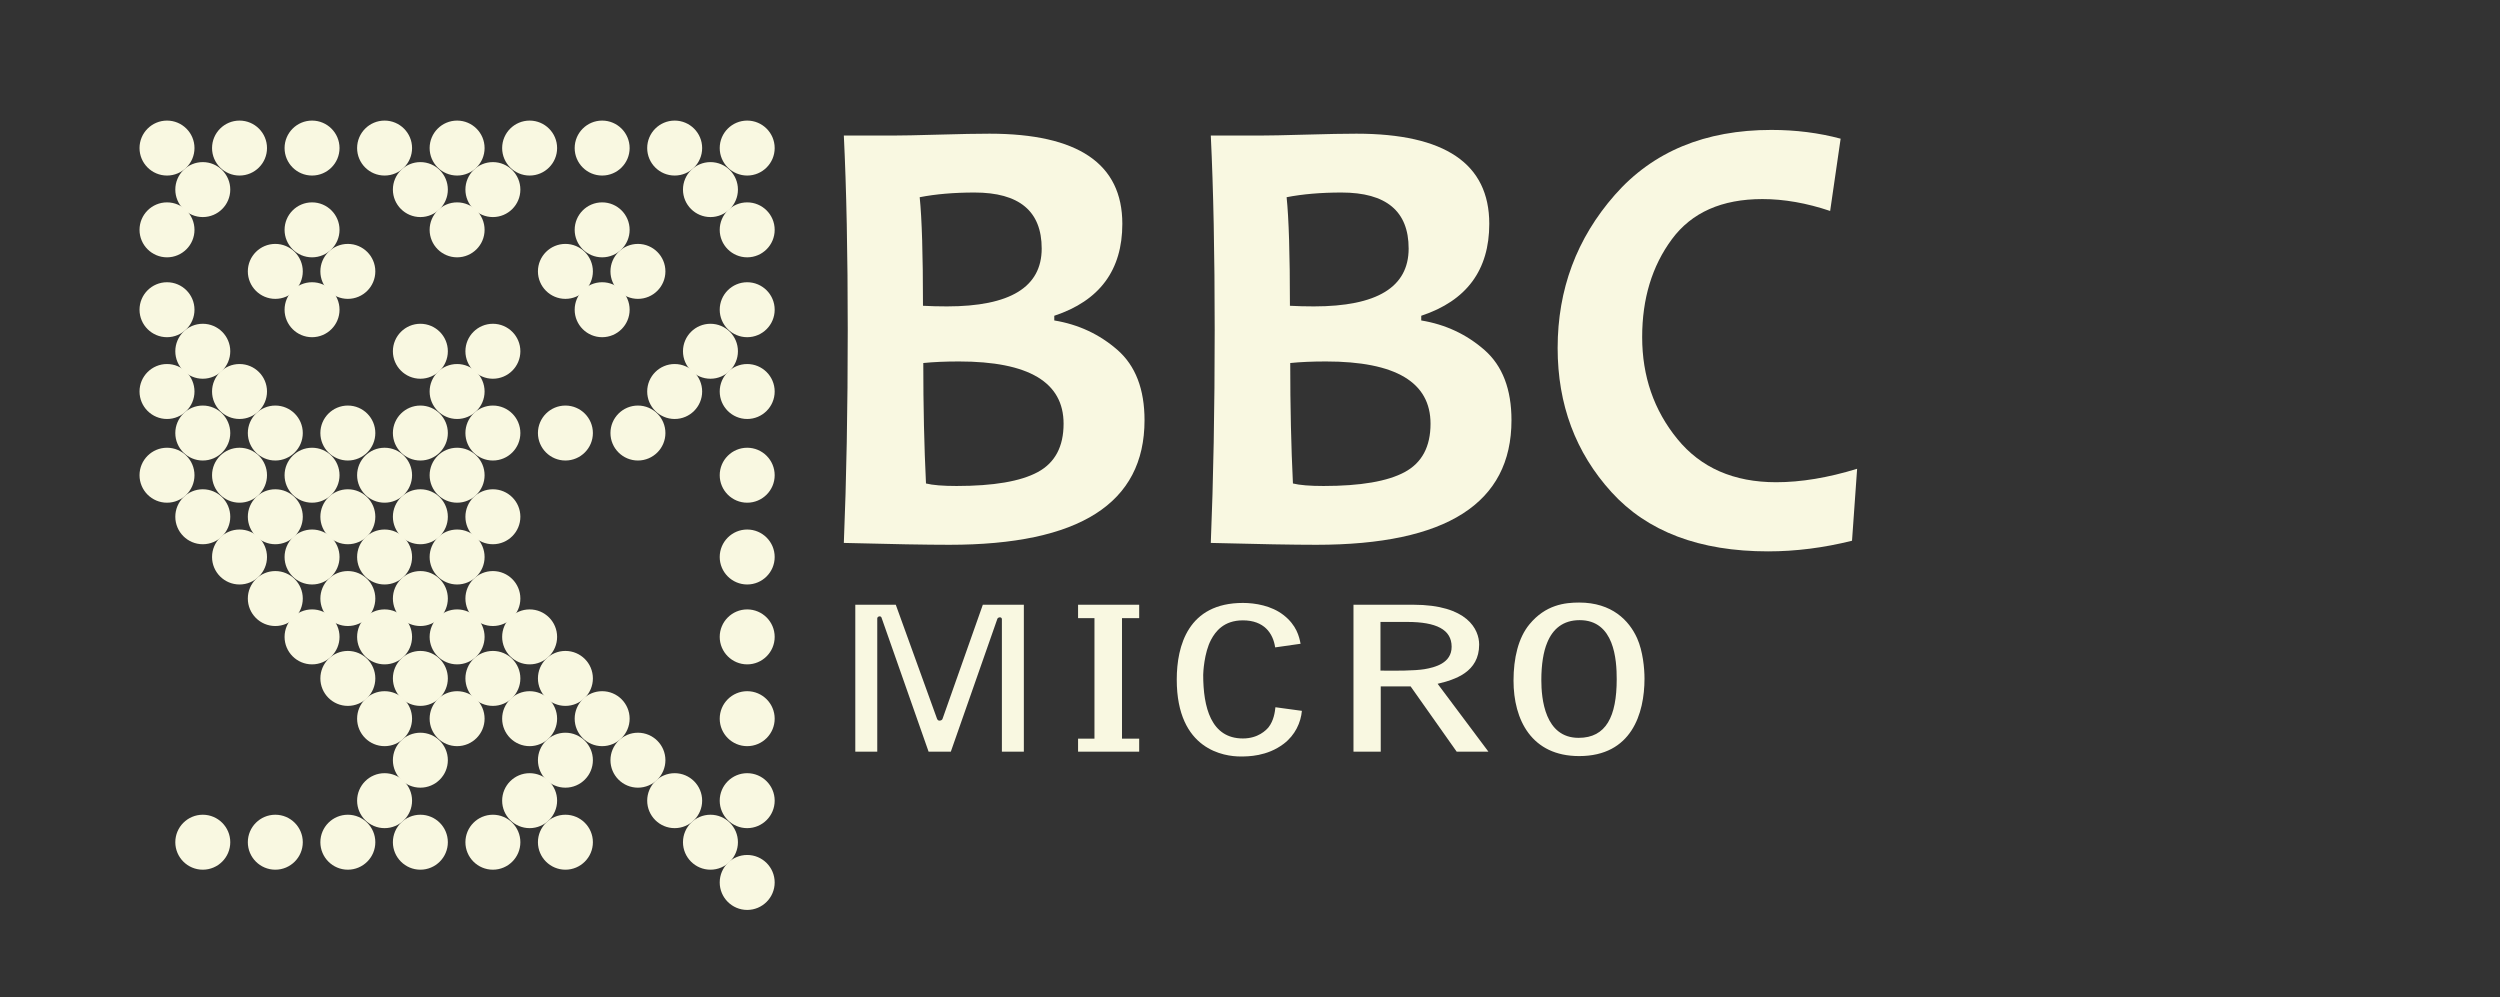<?xml version="1.0" standalone="no"?><!-- Generator: Gravit.io --><svg xmlns="http://www.w3.org/2000/svg" xmlns:xlink="http://www.w3.org/1999/xlink" style="isolation:isolate" viewBox="0 0 169.5 67.609" width="169.5" height="67.609"><rect x="0" y="0" width="169.5" height="67.609" fill="#333333" stroke="none"/><g id="null"><path d=" M 77.599 28.495 C 77.599 34.123 73.188 36.937 64.367 36.937 C 62.836 36.937 60.451 36.895 57.212 36.81 C 57.388 32.539 57.477 27.724 57.477 22.364 C 57.477 17.217 57.389 12.826 57.212 9.191 L 60.505 9.191 C 61.129 9.191 62.175 9.17 63.645 9.128 C 65.115 9.086 66.264 9.064 67.09 9.064 C 73.093 9.064 76.094 11.101 76.094 15.173 C 76.094 18.313 74.556 20.391 71.48 21.409 L 71.48 21.727 C 73.119 21.996 74.549 22.664 75.769 23.731 C 76.989 24.801 77.599 26.388 77.599 28.495 Z  M 70.627 16.85 C 70.627 14.319 69.109 13.053 66.074 13.053 C 64.678 13.053 63.438 13.159 62.355 13.371 C 62.503 14.8 62.578 17.253 62.578 20.732 C 63.093 20.76 63.635 20.774 64.204 20.774 C 68.486 20.773 70.627 19.466 70.627 16.85 Z  M 72.111 28.729 C 72.111 25.915 69.747 24.507 65.017 24.507 C 64.082 24.507 63.276 24.543 62.599 24.613 C 62.599 27.569 62.66 30.291 62.782 32.78 C 63.242 32.894 63.933 32.95 64.855 32.95 C 67.362 32.95 69.198 32.636 70.363 32.006 C 71.528 31.376 72.111 30.284 72.111 28.729 Z " fill="rgb(249,248,225)"/><path d=" M 102.478 28.495 C 102.478 34.123 98.067 36.937 89.246 36.937 C 87.715 36.937 85.33 36.895 82.092 36.81 C 82.268 32.539 82.356 27.724 82.356 22.364 C 82.356 17.217 82.268 12.826 82.092 9.191 L 85.384 9.191 C 86.007 9.191 87.054 9.17 88.524 9.128 C 89.995 9.086 91.143 9.064 91.969 9.064 C 97.972 9.064 100.973 11.101 100.973 15.173 C 100.973 18.313 99.436 20.391 96.36 21.409 L 96.36 21.727 C 98 21.996 99.429 22.664 100.649 23.731 C 101.868 24.801 102.478 26.388 102.478 28.495 Z  M 95.506 16.85 C 95.506 14.319 93.988 13.053 90.953 13.053 C 89.557 13.053 88.317 13.159 87.233 13.371 C 87.382 14.8 87.457 17.253 87.457 20.732 C 87.972 20.76 88.514 20.774 89.083 20.774 C 93.365 20.773 95.506 19.466 95.506 16.85 Z  M 96.99 28.729 C 96.99 25.915 94.625 24.507 89.897 24.507 C 88.962 24.507 88.155 24.543 87.478 24.613 C 87.478 27.569 87.539 30.291 87.661 32.78 C 88.121 32.894 88.812 32.95 89.734 32.95 C 92.241 32.95 94.077 32.636 95.242 32.006 C 96.407 31.376 96.99 30.284 96.99 28.729 Z " fill="rgb(249,248,225)"/><path d=" M 125.913 31.783 L 125.567 36.662 C 123.642 37.142 121.746 37.383 119.876 37.383 C 115.229 37.383 111.688 36.044 109.256 33.363 C 106.823 30.683 105.608 27.427 105.608 23.594 C 105.608 19.621 106.899 16.163 109.48 13.221 C 112.061 10.28 115.602 8.809 120.1 8.809 C 121.753 8.809 123.319 9.007 124.795 9.403 L 124.084 14.303 C 122.484 13.765 120.953 13.497 119.49 13.497 C 116.739 13.497 114.693 14.406 113.351 16.223 C 112.009 18.04 111.339 20.25 111.339 22.852 C 111.339 25.511 112.134 27.816 113.728 29.767 C 115.32 31.719 117.552 32.695 120.424 32.695 C 122.106 32.695 123.935 32.392 125.913 31.783 Z " fill="rgb(249,248,225)"/></g><g id="null"><path d=" M 62.958 50.963 L 59.765 41.869 C 59.747 41.828 59.711 41.788 59.639 41.788 C 59.567 41.788 59.478 41.842 59.478 41.924 L 59.478 50.963 L 57.989 50.963 L 57.989 41.001 L 60.734 41.001 L 63.532 48.737 C 63.568 48.818 63.622 48.859 63.694 48.859 C 63.802 48.859 63.892 48.804 63.909 48.723 L 66.636 41 L 69.417 41 L 69.417 50.962 L 67.928 50.962 L 67.928 41.978 C 67.928 41.896 67.856 41.855 67.802 41.855 C 67.73 41.855 67.658 41.882 67.623 41.951 L 64.466 50.963 L 62.958 50.963 Z " fill="rgb(249,248,225)"/><path d=" M 73.093 50.081 L 74.205 50.081 L 74.205 41.91 L 73.093 41.91 L 73.093 41.001 L 77.237 41.001 L 77.237 41.91 L 76.071 41.91 L 76.071 50.081 L 77.237 50.081 L 77.237 50.963 L 73.093 50.963 L 73.093 50.081 Z " fill="rgb(249,248,225)"/><path d=" M 86.456 43.893 C 86.312 42.928 85.703 42.06 84.268 42.06 C 82.958 42.06 82.402 42.833 82.116 43.363 C 81.632 44.259 81.577 45.643 81.577 45.753 C 81.577 47.938 82.098 50.068 84.268 50.068 C 85.309 50.068 85.847 49.499 86.008 49.308 C 86.366 48.846 86.438 48.276 86.474 47.951 L 88.268 48.195 C 88.196 48.982 87.82 49.837 87.031 50.434 C 85.901 51.289 84.609 51.289 84.107 51.289 C 83.03 51.289 79.784 50.868 79.784 46.077 C 79.784 43.783 80.555 40.879 84.268 40.879 C 85.111 40.879 86.206 41.068 87.013 41.693 C 87.91 42.384 88.089 43.172 88.179 43.647 L 86.456 43.893 Z " fill="rgb(249,248,225)"/><path d=" M 91.766 41.001 L 95.82 41.001 C 99.498 41.001 100.287 42.684 100.287 43.702 C 100.287 45.574 98.655 46.077 97.471 46.361 L 100.915 50.963 L 98.763 50.963 L 95.641 46.539 L 93.614 46.539 L 93.614 50.963 L 91.766 50.963 L 91.766 41.001 Z  M 93.596 42.168 L 93.596 45.467 C 94.6 45.481 95.892 45.481 96.573 45.371 C 97.292 45.249 98.421 44.964 98.421 43.851 C 98.421 42.683 97.382 42.167 95.408 42.167 L 93.596 42.167 L 93.596 42.168 Z " fill="rgb(249,248,225)"/><path d=" M 110.995 43.268 C 111.39 44.15 111.497 45.317 111.497 46.01 C 111.497 48.385 110.618 51.262 107.066 51.262 C 103.837 51.262 102.617 48.805 102.617 46.145 C 102.617 44.625 102.941 43.241 103.694 42.332 C 104.789 41.002 106.097 40.853 107.066 40.853 C 109.291 40.852 110.457 42.073 110.995 43.268 Z  M 107.103 42.046 C 105.973 42.046 105.274 42.643 104.897 43.58 C 104.645 44.177 104.502 45.059 104.502 46.103 C 104.502 47.367 104.734 50.026 107.031 50.026 C 108.896 50.026 109.613 48.574 109.613 46.049 C 109.614 44.733 109.453 42.046 107.103 42.046 Z " fill="rgb(249,248,225)"/></g><path d=" M 9.46 10.039 C 9.46 9.011 10.295 8.176 11.323 8.176 C 12.351 8.176 13.186 9.011 13.186 10.039 C 13.186 11.067 12.351 11.902 11.323 11.902 C 10.295 11.902 9.46 11.067 9.46 10.039 Z " fill="rgb(249,248,225)"/><path d=" M 14.377 10.039 C 14.377 9.011 15.212 8.176 16.24 8.176 C 17.268 8.176 18.103 9.011 18.103 10.039 C 18.103 11.067 17.268 11.902 16.24 11.902 C 15.212 11.902 14.377 11.067 14.377 10.039 Z " fill="rgb(249,248,225)"/><path d=" M 19.294 10.039 C 19.294 9.011 20.129 8.176 21.157 8.176 C 22.185 8.176 23.02 9.011 23.02 10.039 C 23.02 11.067 22.185 11.902 21.157 11.902 C 20.129 11.902 19.294 11.067 19.294 10.039 Z " fill="rgb(249,248,225)"/><path d=" M 24.212 10.039 C 24.212 9.011 25.047 8.176 26.075 8.176 C 27.103 8.176 27.938 9.011 27.938 10.039 C 27.938 11.067 27.103 11.902 26.075 11.902 C 25.047 11.902 24.212 11.067 24.212 10.039 Z " fill="rgb(249,248,225)"/><path d=" M 29.129 10.039 C 29.129 9.011 29.964 8.176 30.992 8.176 C 32.02 8.176 32.855 9.011 32.855 10.039 C 32.855 11.067 32.02 11.902 30.992 11.902 C 29.964 11.902 29.129 11.067 29.129 10.039 Z " fill="rgb(249,248,225)"/><path d=" M 34.046 10.039 C 34.046 9.011 34.881 8.176 35.909 8.176 C 36.937 8.176 37.772 9.011 37.772 10.039 C 37.772 11.067 36.937 11.902 35.909 11.902 C 34.881 11.902 34.046 11.067 34.046 10.039 Z " fill="rgb(249,248,225)"/><path d=" M 38.963 10.039 C 38.963 9.011 39.798 8.176 40.826 8.176 C 41.854 8.176 42.689 9.011 42.689 10.039 C 42.689 11.067 41.854 11.902 40.826 11.902 C 39.798 11.902 38.963 11.067 38.963 10.039 Z " fill="rgb(249,248,225)"/><path d=" M 43.88 10.039 C 43.88 9.011 44.715 8.176 45.743 8.176 C 46.771 8.176 47.606 9.011 47.606 10.039 C 47.606 11.067 46.771 11.902 45.743 11.902 C 44.715 11.902 43.88 11.067 43.88 10.039 Z " fill="rgb(249,248,225)"/><path d=" M 48.797 10.039 C 48.797 9.011 49.632 8.176 50.66 8.176 C 51.688 8.176 52.523 9.011 52.523 10.039 C 52.523 11.067 51.688 11.902 50.66 11.902 C 49.632 11.902 48.797 11.067 48.797 10.039 Z " fill="rgb(249,248,225)"/><path d=" M 11.886 12.854 C 11.886 11.826 12.721 10.991 13.749 10.991 C 14.777 10.991 15.612 11.826 15.612 12.854 C 15.612 13.882 14.777 14.717 13.749 14.717 C 12.721 14.717 11.886 13.882 11.886 12.854 Z " fill="rgb(249,248,225)"/><path d=" M 26.638 12.854 C 26.638 11.826 27.473 10.991 28.501 10.991 C 29.529 10.991 30.364 11.826 30.364 12.854 C 30.364 13.882 29.529 14.717 28.501 14.717 C 27.473 14.717 26.638 13.882 26.638 12.854 Z " fill="rgb(249,248,225)"/><path d=" M 31.555 12.854 C 31.555 11.826 32.39 10.991 33.418 10.991 C 34.446 10.991 35.281 11.826 35.281 12.854 C 35.281 13.882 34.446 14.717 33.418 14.717 C 32.39 14.717 31.555 13.882 31.555 12.854 Z " fill="rgb(249,248,225)"/><path d=" M 46.306 12.854 C 46.306 11.826 47.141 10.991 48.169 10.991 C 49.197 10.991 50.032 11.826 50.032 12.854 C 50.032 13.882 49.197 14.717 48.169 14.717 C 47.141 14.717 46.306 13.882 46.306 12.854 Z " fill="rgb(249,248,225)"/><path d=" M 9.46 15.584 C 9.46 14.556 10.295 13.721 11.323 13.721 C 12.351 13.721 13.186 14.556 13.186 15.584 C 13.186 16.612 12.351 17.447 11.323 17.447 C 10.295 17.447 9.46 16.612 9.46 15.584 Z " fill="rgb(249,248,225)"/><path d=" M 19.294 15.584 C 19.294 14.556 20.129 13.721 21.157 13.721 C 22.185 13.721 23.02 14.556 23.02 15.584 C 23.02 16.612 22.185 17.447 21.157 17.447 C 20.129 17.447 19.294 16.612 19.294 15.584 Z " fill="rgb(249,248,225)"/><path d=" M 29.129 15.584 C 29.129 14.556 29.964 13.721 30.992 13.721 C 32.02 13.721 32.855 14.556 32.855 15.584 C 32.855 16.612 32.02 17.447 30.992 17.447 C 29.964 17.447 29.129 16.612 29.129 15.584 Z " fill="rgb(249,248,225)"/><path d=" M 38.963 15.584 C 38.963 14.556 39.798 13.721 40.826 13.721 C 41.854 13.721 42.689 14.556 42.689 15.584 C 42.689 16.612 41.854 17.447 40.826 17.447 C 39.798 17.447 38.963 16.612 38.963 15.584 Z " fill="rgb(249,248,225)"/><path d=" M 48.797 15.584 C 48.797 14.556 49.632 13.721 50.66 13.721 C 51.688 13.721 52.523 14.556 52.523 15.584 C 52.523 16.612 51.688 17.447 50.66 17.447 C 49.632 17.447 48.797 16.612 48.797 15.584 Z " fill="rgb(249,248,225)"/><path d=" M 16.803 18.4 C 16.803 17.372 17.638 16.537 18.666 16.537 C 19.694 16.537 20.529 17.372 20.529 18.4 C 20.529 19.428 19.694 20.263 18.666 20.263 C 17.638 20.263 16.803 19.428 16.803 18.4 Z " fill="rgb(249,248,225)"/><path d=" M 21.721 18.4 C 21.721 17.372 22.556 16.537 23.584 16.537 C 24.612 16.537 25.447 17.372 25.447 18.4 C 25.447 19.428 24.612 20.263 23.584 20.263 C 22.556 20.263 21.721 19.428 21.721 18.4 Z " fill="rgb(249,248,225)"/><path d=" M 36.472 18.4 C 36.472 17.372 37.307 16.537 38.335 16.537 C 39.363 16.537 40.198 17.372 40.198 18.4 C 40.198 19.428 39.363 20.263 38.335 20.263 C 37.307 20.263 36.472 19.428 36.472 18.4 Z " fill="rgb(249,248,225)"/><path d=" M 41.389 18.4 C 41.389 17.372 42.224 16.537 43.252 16.537 C 44.28 16.537 45.115 17.372 45.115 18.4 C 45.115 19.428 44.28 20.263 43.252 20.263 C 42.224 20.263 41.389 19.428 41.389 18.4 Z " fill="rgb(249,248,225)"/><path d=" M 9.46 20.999 C 9.46 19.971 10.295 19.136 11.323 19.136 C 12.351 19.136 13.186 19.971 13.186 20.999 C 13.186 22.027 12.351 22.862 11.323 22.862 C 10.295 22.862 9.46 22.027 9.46 20.999 Z " fill="rgb(249,248,225)"/><path d=" M 19.294 20.999 C 19.294 19.971 20.129 19.136 21.157 19.136 C 22.185 19.136 23.02 19.971 23.02 20.999 C 23.02 22.027 22.185 22.862 21.157 22.862 C 20.129 22.862 19.294 22.027 19.294 20.999 Z " fill="rgb(249,248,225)"/><path d=" M 38.963 20.999 C 38.963 19.971 39.798 19.136 40.826 19.136 C 41.854 19.136 42.689 19.971 42.689 20.999 C 42.689 22.027 41.854 22.862 40.826 22.862 C 39.798 22.862 38.963 22.027 38.963 20.999 Z " fill="rgb(249,248,225)"/><path d=" M 48.797 20.999 C 48.797 19.971 49.632 19.136 50.66 19.136 C 51.688 19.136 52.523 19.971 52.523 20.999 C 52.523 22.027 51.688 22.862 50.66 22.862 C 49.632 22.862 48.797 22.027 48.797 20.999 Z " fill="rgb(249,248,225)"/><path d=" M 11.886 23.815 C 11.886 22.787 12.721 21.952 13.749 21.952 C 14.777 21.952 15.612 22.787 15.612 23.815 C 15.612 24.843 14.777 25.678 13.749 25.678 C 12.721 25.678 11.886 24.843 11.886 23.815 Z " fill="rgb(249,248,225)"/><path d=" M 26.638 23.815 C 26.638 22.787 27.473 21.952 28.501 21.952 C 29.529 21.952 30.364 22.787 30.364 23.815 C 30.364 24.843 29.529 25.678 28.501 25.678 C 27.473 25.678 26.638 24.843 26.638 23.815 Z " fill="rgb(249,248,225)"/><path d=" M 31.555 23.815 C 31.555 22.787 32.39 21.952 33.418 21.952 C 34.446 21.952 35.281 22.787 35.281 23.815 C 35.281 24.843 34.446 25.678 33.418 25.678 C 32.39 25.678 31.555 24.843 31.555 23.815 Z " fill="rgb(249,248,225)"/><path d=" M 46.306 23.815 C 46.306 22.787 47.141 21.952 48.169 21.952 C 49.197 21.952 50.032 22.787 50.032 23.815 C 50.032 24.843 49.197 25.678 48.169 25.678 C 47.141 25.678 46.306 24.843 46.306 23.815 Z " fill="rgb(249,248,225)"/><path d=" M 9.46 26.544 C 9.46 25.516 10.295 24.681 11.323 24.681 C 12.351 24.681 13.186 25.516 13.186 26.544 C 13.186 27.572 12.351 28.407 11.323 28.407 C 10.295 28.407 9.46 27.572 9.46 26.544 Z " fill="rgb(249,248,225)"/><path d=" M 14.377 26.544 C 14.377 25.516 15.212 24.681 16.24 24.681 C 17.268 24.681 18.103 25.516 18.103 26.544 C 18.103 27.572 17.268 28.407 16.24 28.407 C 15.212 28.407 14.377 27.572 14.377 26.544 Z " fill="rgb(249,248,225)"/><path d=" M 29.129 26.544 C 29.129 25.516 29.964 24.681 30.992 24.681 C 32.02 24.681 32.855 25.516 32.855 26.544 C 32.855 27.572 32.02 28.407 30.992 28.407 C 29.964 28.407 29.129 27.572 29.129 26.544 Z " fill="rgb(249,248,225)"/><path d=" M 43.88 26.544 C 43.88 25.516 44.715 24.681 45.743 24.681 C 46.771 24.681 47.606 25.516 47.606 26.544 C 47.606 27.572 46.771 28.407 45.743 28.407 C 44.715 28.407 43.88 27.572 43.88 26.544 Z " fill="rgb(249,248,225)"/><path d=" M 48.797 26.544 C 48.797 25.516 49.632 24.681 50.66 24.681 C 51.688 24.681 52.523 25.516 52.523 26.544 C 52.523 27.572 51.688 28.407 50.66 28.407 C 49.632 28.407 48.797 27.572 48.797 26.544 Z " fill="rgb(249,248,225)"/><path d=" M 11.886 29.36 C 11.886 28.332 12.721 27.497 13.749 27.497 C 14.777 27.497 15.612 28.332 15.612 29.36 C 15.612 30.388 14.777 31.223 13.749 31.223 C 12.721 31.223 11.886 30.388 11.886 29.36 Z " fill="rgb(249,248,225)"/><path d=" M 16.803 29.36 C 16.803 28.332 17.638 27.497 18.666 27.497 C 19.694 27.497 20.529 28.332 20.529 29.36 C 20.529 30.388 19.694 31.223 18.666 31.223 C 17.638 31.223 16.803 30.388 16.803 29.36 Z " fill="rgb(249,248,225)"/><path d=" M 21.721 29.36 C 21.721 28.332 22.556 27.497 23.584 27.497 C 24.612 27.497 25.447 28.332 25.447 29.36 C 25.447 30.388 24.612 31.223 23.584 31.223 C 22.556 31.223 21.721 30.388 21.721 29.36 Z " fill="rgb(249,248,225)"/><path d=" M 26.638 29.36 C 26.638 28.332 27.473 27.497 28.501 27.497 C 29.529 27.497 30.364 28.332 30.364 29.36 C 30.364 30.388 29.529 31.223 28.501 31.223 C 27.473 31.223 26.638 30.388 26.638 29.36 Z " fill="rgb(249,248,225)"/><path d=" M 31.555 29.36 C 31.555 28.332 32.39 27.497 33.418 27.497 C 34.446 27.497 35.281 28.332 35.281 29.36 C 35.281 30.388 34.446 31.223 33.418 31.223 C 32.39 31.223 31.555 30.388 31.555 29.36 Z " fill="rgb(249,248,225)"/><path d=" M 36.472 29.36 C 36.472 28.332 37.307 27.497 38.335 27.497 C 39.363 27.497 40.198 28.332 40.198 29.36 C 40.198 30.388 39.363 31.223 38.335 31.223 C 37.307 31.223 36.472 30.388 36.472 29.36 Z " fill="rgb(249,248,225)"/><path d=" M 41.389 29.36 C 41.389 28.332 42.224 27.497 43.252 27.497 C 44.28 27.497 45.115 28.332 45.115 29.36 C 45.115 30.388 44.28 31.223 43.252 31.223 C 42.224 31.223 41.389 30.388 41.389 29.36 Z " fill="rgb(249,248,225)"/><path d=" M 9.46 32.22 C 9.46 31.192 10.295 30.357 11.323 30.357 C 12.351 30.357 13.186 31.192 13.186 32.22 C 13.186 33.248 12.351 34.083 11.323 34.083 C 10.295 34.083 9.46 33.248 9.46 32.22 Z " fill="rgb(249,248,225)"/><path d=" M 14.377 32.22 C 14.377 31.192 15.212 30.357 16.24 30.357 C 17.268 30.357 18.103 31.192 18.103 32.22 C 18.103 33.248 17.268 34.083 16.24 34.083 C 15.212 34.083 14.377 33.248 14.377 32.22 Z " fill="rgb(249,248,225)"/><path d=" M 19.294 32.22 C 19.294 31.192 20.129 30.357 21.157 30.357 C 22.185 30.357 23.02 31.192 23.02 32.22 C 23.02 33.248 22.185 34.083 21.157 34.083 C 20.129 34.083 19.294 33.248 19.294 32.22 Z " fill="rgb(249,248,225)"/><path d=" M 24.212 32.22 C 24.212 31.192 25.047 30.357 26.075 30.357 C 27.103 30.357 27.938 31.192 27.938 32.22 C 27.938 33.248 27.103 34.083 26.075 34.083 C 25.047 34.083 24.212 33.248 24.212 32.22 Z " fill="rgb(249,248,225)"/><path d=" M 29.129 32.22 C 29.129 31.192 29.964 30.357 30.992 30.357 C 32.02 30.357 32.855 31.192 32.855 32.22 C 32.855 33.248 32.02 34.083 30.992 34.083 C 29.964 34.083 29.129 33.248 29.129 32.22 Z " fill="rgb(249,248,225)"/><path d=" M 48.797 32.22 C 48.797 31.192 49.632 30.357 50.66 30.357 C 51.688 30.357 52.523 31.192 52.523 32.22 C 52.523 33.248 51.688 34.083 50.66 34.083 C 49.632 34.083 48.797 33.248 48.797 32.22 Z " fill="rgb(249,248,225)"/><path d=" M 11.886 35.036 C 11.886 34.008 12.721 33.173 13.749 33.173 C 14.777 33.173 15.612 34.008 15.612 35.036 C 15.612 36.064 14.777 36.899 13.749 36.899 C 12.721 36.899 11.886 36.064 11.886 35.036 Z " fill="rgb(249,248,225)"/><path d=" M 16.803 35.036 C 16.803 34.008 17.638 33.173 18.666 33.173 C 19.694 33.173 20.529 34.008 20.529 35.036 C 20.529 36.064 19.694 36.899 18.666 36.899 C 17.638 36.899 16.803 36.064 16.803 35.036 Z " fill="rgb(249,248,225)"/><path d=" M 21.721 35.036 C 21.721 34.008 22.556 33.173 23.584 33.173 C 24.612 33.173 25.447 34.008 25.447 35.036 C 25.447 36.064 24.612 36.899 23.584 36.899 C 22.556 36.899 21.721 36.064 21.721 35.036 Z " fill="rgb(249,248,225)"/><path d=" M 26.638 35.036 C 26.638 34.008 27.473 33.173 28.501 33.173 C 29.529 33.173 30.364 34.008 30.364 35.036 C 30.364 36.064 29.529 36.899 28.501 36.899 C 27.473 36.899 26.638 36.064 26.638 35.036 Z " fill="rgb(249,248,225)"/><path d=" M 31.555 35.036 C 31.555 34.008 32.39 33.173 33.418 33.173 C 34.446 33.173 35.281 34.008 35.281 35.036 C 35.281 36.064 34.446 36.899 33.418 36.899 C 32.39 36.899 31.555 36.064 31.555 35.036 Z " fill="rgb(249,248,225)"/><path d=" M 14.377 37.765 C 14.377 36.737 15.212 35.902 16.24 35.902 C 17.268 35.902 18.103 36.737 18.103 37.765 C 18.103 38.793 17.268 39.628 16.24 39.628 C 15.212 39.628 14.377 38.793 14.377 37.765 Z " fill="rgb(249,248,225)"/><path d=" M 19.294 37.765 C 19.294 36.737 20.129 35.902 21.157 35.902 C 22.185 35.902 23.02 36.737 23.02 37.765 C 23.02 38.793 22.185 39.628 21.157 39.628 C 20.129 39.628 19.294 38.793 19.294 37.765 Z " fill="rgb(249,248,225)"/><path d=" M 24.212 37.765 C 24.212 36.737 25.047 35.902 26.075 35.902 C 27.103 35.902 27.938 36.737 27.938 37.765 C 27.938 38.793 27.103 39.628 26.075 39.628 C 25.047 39.628 24.212 38.793 24.212 37.765 Z " fill="rgb(249,248,225)"/><path d=" M 29.129 37.765 C 29.129 36.737 29.964 35.902 30.992 35.902 C 32.02 35.902 32.855 36.737 32.855 37.765 C 32.855 38.793 32.02 39.628 30.992 39.628 C 29.964 39.628 29.129 38.793 29.129 37.765 Z " fill="rgb(249,248,225)"/><path d=" M 48.797 37.765 C 48.797 36.737 49.632 35.902 50.66 35.902 C 51.688 35.902 52.523 36.737 52.523 37.765 C 52.523 38.793 51.688 39.628 50.66 39.628 C 49.632 39.628 48.797 38.793 48.797 37.765 Z " fill="rgb(249,248,225)"/><path d=" M 16.803 40.581 C 16.803 39.553 17.638 38.718 18.666 38.718 C 19.694 38.718 20.529 39.553 20.529 40.581 C 20.529 41.609 19.694 42.444 18.666 42.444 C 17.638 42.444 16.803 41.609 16.803 40.581 Z " fill="rgb(249,248,225)"/><path d=" M 21.721 40.581 C 21.721 39.553 22.556 38.718 23.584 38.718 C 24.612 38.718 25.447 39.553 25.447 40.581 C 25.447 41.609 24.612 42.444 23.584 42.444 C 22.556 42.444 21.721 41.609 21.721 40.581 Z " fill="rgb(249,248,225)"/><path d=" M 26.638 40.581 C 26.638 39.553 27.473 38.718 28.501 38.718 C 29.529 38.718 30.364 39.553 30.364 40.581 C 30.364 41.609 29.529 42.444 28.501 42.444 C 27.473 42.444 26.638 41.609 26.638 40.581 Z " fill="rgb(249,248,225)"/><path d=" M 31.555 40.581 C 31.555 39.553 32.39 38.718 33.418 38.718 C 34.446 38.718 35.281 39.553 35.281 40.581 C 35.281 41.609 34.446 42.444 33.418 42.444 C 32.39 42.444 31.555 41.609 31.555 40.581 Z " fill="rgb(249,248,225)"/><path d=" M 19.294 43.181 C 19.294 42.153 20.129 41.318 21.157 41.318 C 22.185 41.318 23.02 42.153 23.02 43.181 C 23.02 44.209 22.185 45.044 21.157 45.044 C 20.129 45.044 19.294 44.209 19.294 43.181 Z " fill="rgb(249,248,225)"/><path d=" M 24.212 43.181 C 24.212 42.153 25.047 41.318 26.075 41.318 C 27.103 41.318 27.938 42.153 27.938 43.181 C 27.938 44.209 27.103 45.044 26.075 45.044 C 25.047 45.044 24.212 44.209 24.212 43.181 Z " fill="rgb(249,248,225)"/><path d=" M 29.129 43.181 C 29.129 42.153 29.964 41.318 30.992 41.318 C 32.02 41.318 32.855 42.153 32.855 43.181 C 32.855 44.209 32.02 45.044 30.992 45.044 C 29.964 45.044 29.129 44.209 29.129 43.181 Z " fill="rgb(249,248,225)"/><path d=" M 34.046 43.181 C 34.046 42.153 34.881 41.318 35.909 41.318 C 36.937 41.318 37.772 42.153 37.772 43.181 C 37.772 44.209 36.937 45.044 35.909 45.044 C 34.881 45.044 34.046 44.209 34.046 43.181 Z " fill="rgb(249,248,225)"/><path d=" M 48.797 43.181 C 48.797 42.153 49.632 41.318 50.66 41.318 C 51.688 41.318 52.523 42.153 52.523 43.181 C 52.523 44.209 51.688 45.044 50.66 45.044 C 49.632 45.044 48.797 44.209 48.797 43.181 Z " fill="rgb(249,248,225)"/><path d=" M 21.721 45.996 C 21.721 44.968 22.556 44.133 23.584 44.133 C 24.612 44.133 25.447 44.968 25.447 45.996 C 25.447 47.024 24.612 47.859 23.584 47.859 C 22.556 47.859 21.721 47.024 21.721 45.996 Z " fill="rgb(249,248,225)"/><path d=" M 26.638 45.996 C 26.638 44.968 27.473 44.133 28.501 44.133 C 29.529 44.133 30.364 44.968 30.364 45.996 C 30.364 47.024 29.529 47.859 28.501 47.859 C 27.473 47.859 26.638 47.024 26.638 45.996 Z " fill="rgb(249,248,225)"/><path d=" M 31.555 45.996 C 31.555 44.968 32.39 44.133 33.418 44.133 C 34.446 44.133 35.281 44.968 35.281 45.996 C 35.281 47.024 34.446 47.859 33.418 47.859 C 32.39 47.859 31.555 47.024 31.555 45.996 Z " fill="rgb(249,248,225)"/><path d=" M 36.472 45.996 C 36.472 44.968 37.307 44.133 38.335 44.133 C 39.363 44.133 40.198 44.968 40.198 45.996 C 40.198 47.024 39.363 47.859 38.335 47.859 C 37.307 47.859 36.472 47.024 36.472 45.996 Z " fill="rgb(249,248,225)"/><path d=" M 24.212 48.726 C 24.212 47.698 25.047 46.863 26.075 46.863 C 27.103 46.863 27.938 47.698 27.938 48.726 C 27.938 49.754 27.103 50.589 26.075 50.589 C 25.047 50.589 24.212 49.754 24.212 48.726 Z " fill="rgb(249,248,225)"/><path d=" M 29.129 48.726 C 29.129 47.698 29.964 46.863 30.992 46.863 C 32.02 46.863 32.855 47.698 32.855 48.726 C 32.855 49.754 32.02 50.589 30.992 50.589 C 29.964 50.589 29.129 49.754 29.129 48.726 Z " fill="rgb(249,248,225)"/><path d=" M 34.046 48.726 C 34.046 47.698 34.881 46.863 35.909 46.863 C 36.937 46.863 37.772 47.698 37.772 48.726 C 37.772 49.754 36.937 50.589 35.909 50.589 C 34.881 50.589 34.046 49.754 34.046 48.726 Z " fill="rgb(249,248,225)"/><path d=" M 38.963 48.726 C 38.963 47.698 39.798 46.863 40.826 46.863 C 41.854 46.863 42.689 47.698 42.689 48.726 C 42.689 49.754 41.854 50.589 40.826 50.589 C 39.798 50.589 38.963 49.754 38.963 48.726 Z " fill="rgb(249,248,225)"/><path d=" M 48.797 48.726 C 48.797 47.698 49.632 46.863 50.66 46.863 C 51.688 46.863 52.523 47.698 52.523 48.726 C 52.523 49.754 51.688 50.589 50.66 50.589 C 49.632 50.589 48.797 49.754 48.797 48.726 Z " fill="rgb(249,248,225)"/><path d=" M 26.638 51.541 C 26.638 50.513 27.473 49.678 28.501 49.678 C 29.529 49.678 30.364 50.513 30.364 51.541 C 30.364 52.569 29.529 53.404 28.501 53.404 C 27.473 53.404 26.638 52.569 26.638 51.541 Z " fill="rgb(249,248,225)"/><path d=" M 36.472 51.541 C 36.472 50.513 37.307 49.678 38.335 49.678 C 39.363 49.678 40.198 50.513 40.198 51.541 C 40.198 52.569 39.363 53.404 38.335 53.404 C 37.307 53.404 36.472 52.569 36.472 51.541 Z " fill="rgb(249,248,225)"/><path d=" M 41.389 51.541 C 41.389 50.513 42.224 49.678 43.252 49.678 C 44.28 49.678 45.115 50.513 45.115 51.541 C 45.115 52.569 44.28 53.404 43.252 53.404 C 42.224 53.404 41.389 52.569 41.389 51.541 Z " fill="rgb(249,248,225)"/><path d=" M 24.212 54.285 C 24.212 53.257 25.047 52.422 26.075 52.422 C 27.103 52.422 27.938 53.257 27.938 54.285 C 27.938 55.313 27.103 56.148 26.075 56.148 C 25.047 56.148 24.212 55.313 24.212 54.285 Z " fill="rgb(249,248,225)"/><path d=" M 34.046 54.285 C 34.046 53.257 34.881 52.422 35.909 52.422 C 36.937 52.422 37.772 53.257 37.772 54.285 C 37.772 55.313 36.937 56.148 35.909 56.148 C 34.881 56.148 34.046 55.313 34.046 54.285 Z " fill="rgb(249,248,225)"/><path d=" M 43.88 54.285 C 43.88 53.257 44.715 52.422 45.743 52.422 C 46.771 52.422 47.606 53.257 47.606 54.285 C 47.606 55.313 46.771 56.148 45.743 56.148 C 44.715 56.148 43.88 55.313 43.88 54.285 Z " fill="rgb(249,248,225)"/><path d=" M 48.797 54.285 C 48.797 53.257 49.632 52.422 50.66 52.422 C 51.688 52.422 52.523 53.257 52.523 54.285 C 52.523 55.313 51.688 56.148 50.66 56.148 C 49.632 56.148 48.797 55.313 48.797 54.285 Z " fill="rgb(249,248,225)"/><path d=" M 11.886 57.102 C 11.886 56.074 12.721 55.239 13.749 55.239 C 14.777 55.239 15.612 56.074 15.612 57.102 C 15.612 58.13 14.777 58.965 13.749 58.965 C 12.721 58.965 11.886 58.13 11.886 57.102 Z " fill="rgb(249,248,225)"/><path d=" M 16.803 57.102 C 16.803 56.074 17.638 55.239 18.666 55.239 C 19.694 55.239 20.529 56.074 20.529 57.102 C 20.529 58.13 19.694 58.965 18.666 58.965 C 17.638 58.965 16.803 58.13 16.803 57.102 Z " fill="rgb(249,248,225)"/><path d=" M 21.721 57.102 C 21.721 56.074 22.556 55.239 23.584 55.239 C 24.612 55.239 25.447 56.074 25.447 57.102 C 25.447 58.13 24.612 58.965 23.584 58.965 C 22.556 58.965 21.721 58.13 21.721 57.102 Z " fill="rgb(249,248,225)"/><path d=" M 26.638 57.102 C 26.638 56.074 27.473 55.239 28.501 55.239 C 29.529 55.239 30.364 56.074 30.364 57.102 C 30.364 58.13 29.529 58.965 28.501 58.965 C 27.473 58.965 26.638 58.13 26.638 57.102 Z " fill="rgb(249,248,225)"/><path d=" M 31.555 57.102 C 31.555 56.074 32.39 55.239 33.418 55.239 C 34.446 55.239 35.281 56.074 35.281 57.102 C 35.281 58.13 34.446 58.965 33.418 58.965 C 32.39 58.965 31.555 58.13 31.555 57.102 Z " fill="rgb(249,248,225)"/><path d=" M 36.472 57.102 C 36.472 56.074 37.307 55.239 38.335 55.239 C 39.363 55.239 40.198 56.074 40.198 57.102 C 40.198 58.13 39.363 58.965 38.335 58.965 C 37.307 58.965 36.472 58.13 36.472 57.102 Z " fill="rgb(249,248,225)"/><path d=" M 46.306 57.102 C 46.306 56.074 47.141 55.239 48.169 55.239 C 49.197 55.239 50.032 56.074 50.032 57.102 C 50.032 58.13 49.197 58.965 48.169 58.965 C 47.141 58.965 46.306 58.13 46.306 57.102 Z " fill="rgb(249,248,225)"/><path d=" M 48.797 59.83 C 48.797 58.802 49.632 57.967 50.66 57.967 C 51.688 57.967 52.523 58.802 52.523 59.83 C 52.523 60.858 51.688 61.693 50.66 61.693 C 49.632 61.693 48.797 60.858 48.797 59.83 Z " fill="rgb(249,248,225)"/></svg>